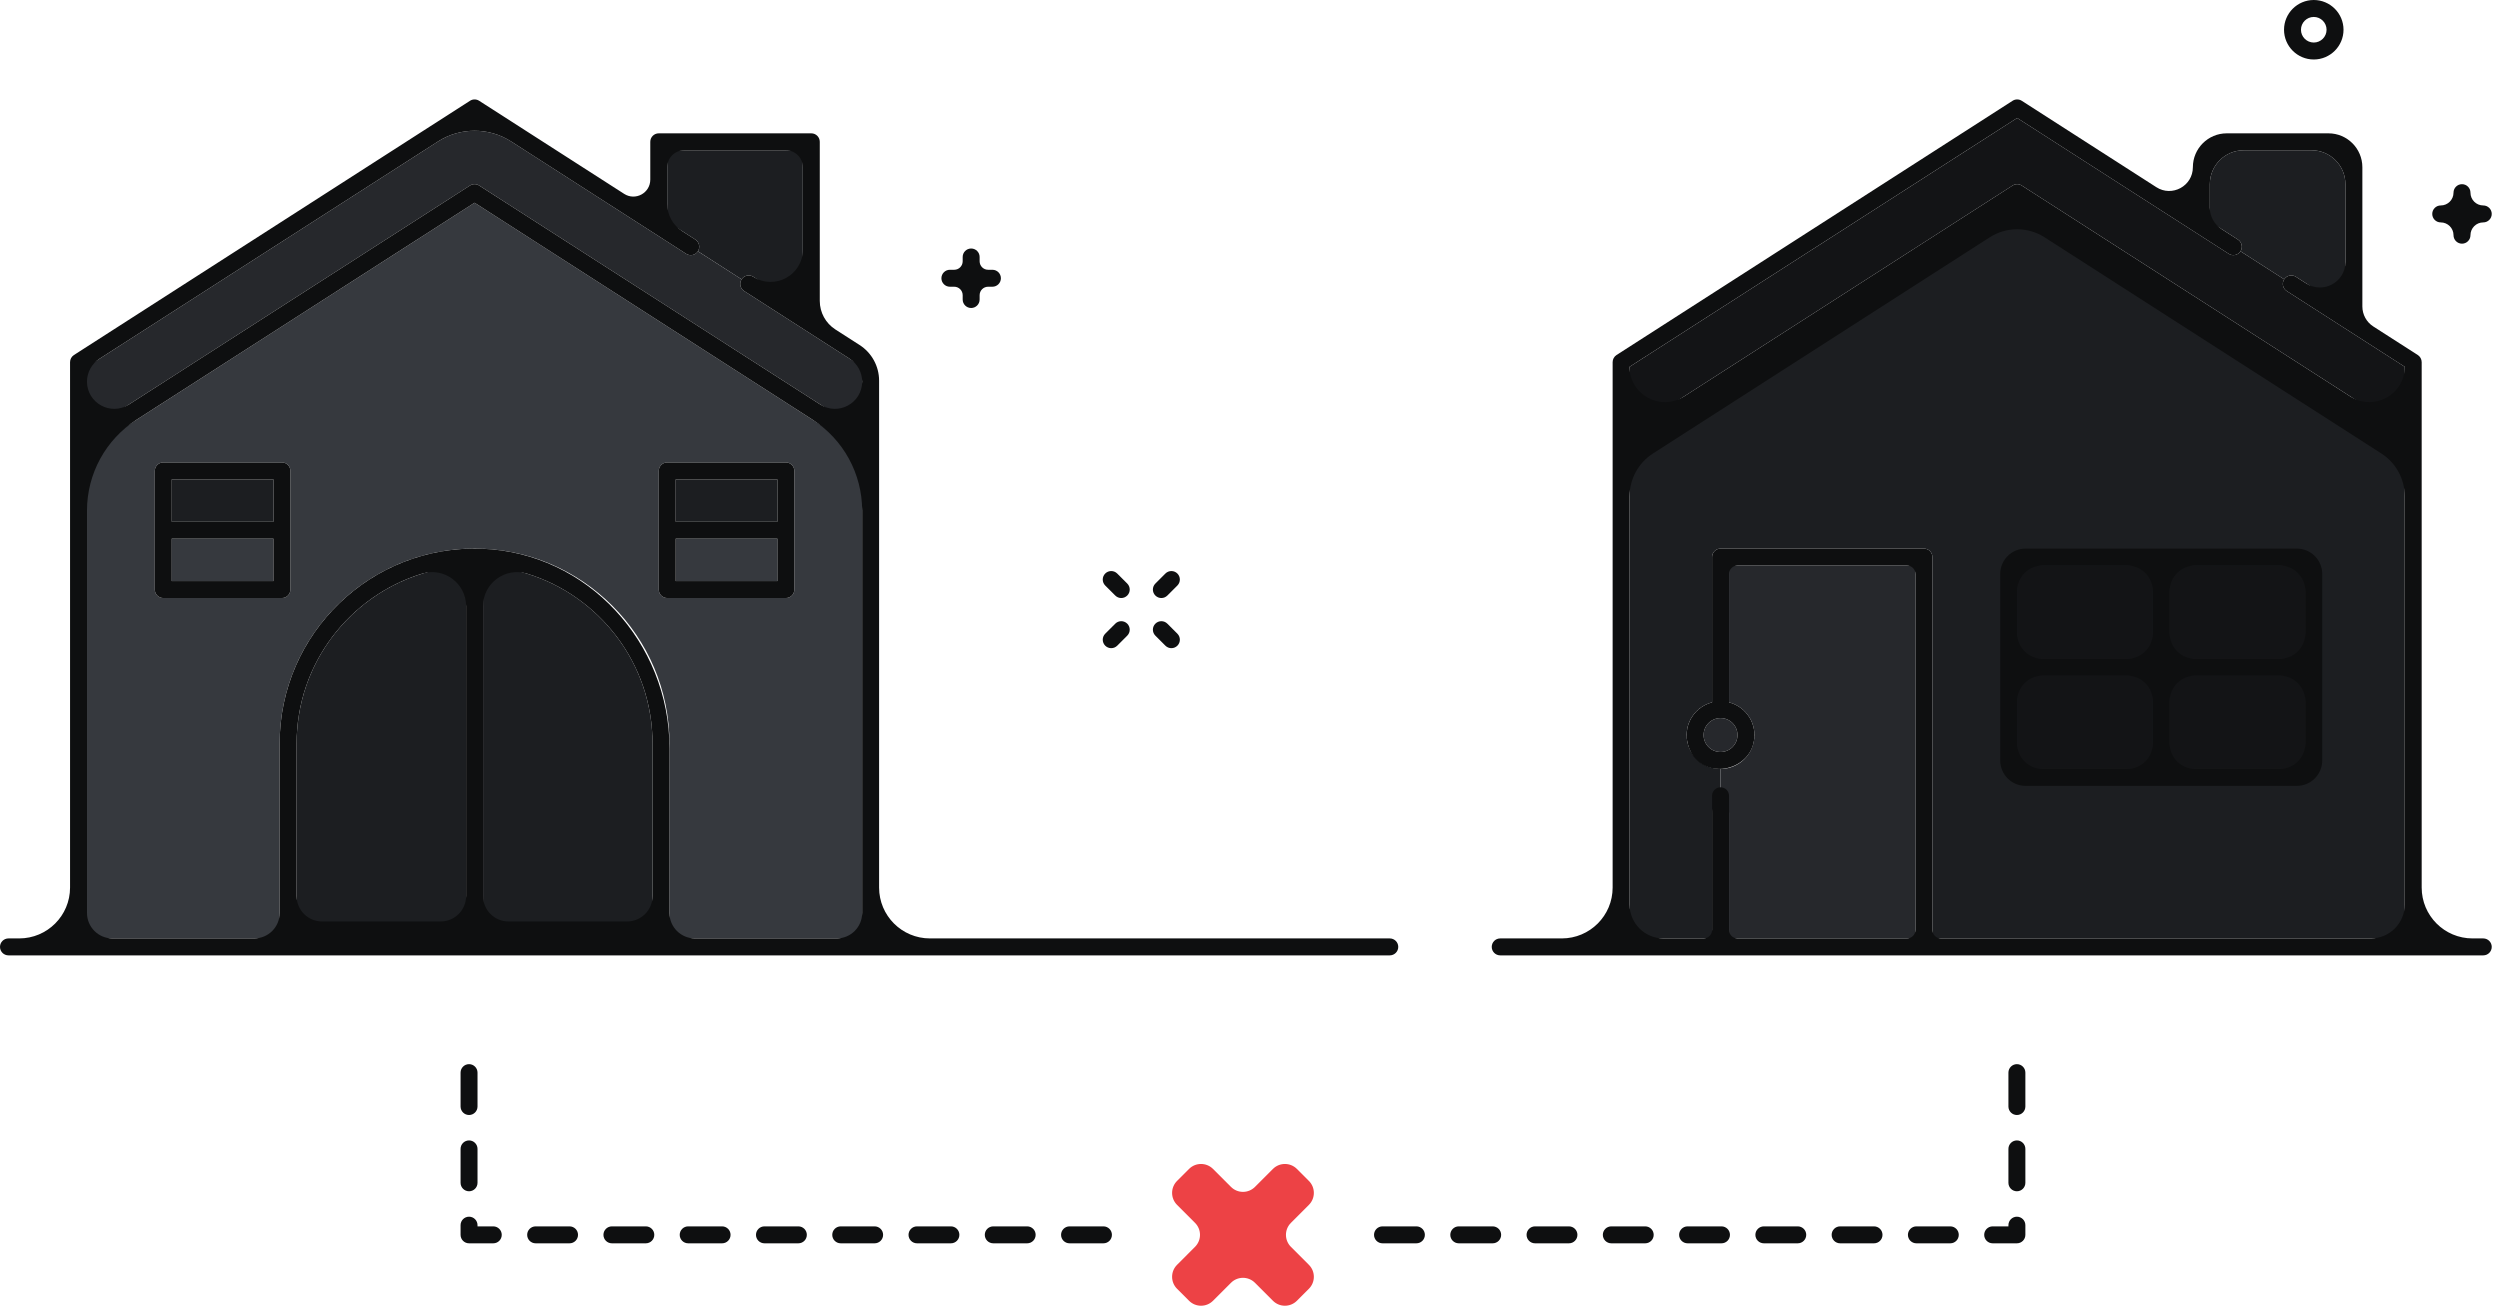 <svg width="236" height="124" viewBox="0 0 236 124" fill="none" xmlns="http://www.w3.org/2000/svg">
<path fill-rule="evenodd" clip-rule="evenodd" d="M148.108 115.769C148.55 115.769 148.908 116.128 148.908 116.569C148.908 117.011 148.55 117.369 148.108 117.369H144.908C144.467 117.369 144.108 117.011 144.108 116.569C144.108 116.128 144.467 115.769 144.908 115.769H148.108ZM155.308 115.769H152.108C151.667 115.769 151.308 116.128 151.308 116.569C151.308 117.011 151.667 117.369 152.108 117.369H155.308C155.75 117.369 156.108 117.011 156.108 116.569C156.108 116.128 155.75 115.769 155.308 115.769ZM140.908 115.769H137.708C137.267 115.769 136.908 116.128 136.908 116.569C136.908 117.011 137.267 117.369 137.708 117.369H140.908C141.35 117.369 141.708 117.011 141.708 116.569C141.708 116.128 141.35 115.769 140.908 115.769ZM133.708 115.769H130.508C130.067 115.769 129.708 116.128 129.708 116.569C129.708 117.011 130.067 117.369 130.508 117.369H133.708C134.15 117.369 134.508 117.011 134.508 116.569C134.508 116.128 134.15 115.769 133.708 115.769ZM190.395 100.456C189.954 100.456 189.595 100.815 189.595 101.256V104.456C189.595 104.898 189.954 105.256 190.395 105.256C190.837 105.256 191.195 104.898 191.195 104.456V101.256C191.195 100.815 190.837 100.456 190.395 100.456ZM184.108 115.769H180.908C180.467 115.769 180.108 116.128 180.108 116.569C180.108 117.011 180.467 117.369 180.908 117.369H184.108C184.55 117.369 184.908 117.011 184.908 116.569C184.908 116.128 184.55 115.769 184.108 115.769ZM190.395 114.856C189.954 114.856 189.595 115.215 189.595 115.656V115.769H188.108C187.667 115.769 187.308 116.128 187.308 116.569C187.308 117.011 187.667 117.369 188.108 117.369H190.395C190.837 117.369 191.195 117.011 191.195 116.569V115.656C191.195 115.215 190.837 114.856 190.395 114.856V114.856ZM190.395 107.656C189.954 107.656 189.595 108.015 189.595 108.456V111.656C189.595 112.098 189.954 112.456 190.395 112.456C190.837 112.456 191.195 112.098 191.195 111.656V108.456C191.195 108.015 190.837 107.656 190.395 107.656ZM162.508 115.769H159.308C158.867 115.769 158.508 116.128 158.508 116.569C158.508 117.011 158.867 117.369 159.308 117.369H162.508C162.95 117.369 163.308 117.011 163.308 116.569C163.308 116.128 162.95 115.769 162.508 115.769ZM169.708 115.769H166.508C166.067 115.769 165.708 116.128 165.708 116.569C165.708 117.011 166.067 117.369 166.508 117.369H169.708C170.15 117.369 170.508 117.011 170.508 116.569C170.508 116.128 170.15 115.769 169.708 115.769ZM176.908 115.769H173.708C173.267 115.769 172.908 116.128 172.908 116.569C172.908 117.011 173.267 117.369 173.708 117.369H176.908C177.35 117.369 177.708 117.011 177.708 116.569C177.708 116.128 177.35 115.769 176.908 115.769Z" fill="#0E0F10"/>
<path fill-rule="evenodd" clip-rule="evenodd" d="M121.862 117.701C121.238 117.076 121.238 116.063 121.862 115.439L123.559 113.741C124.184 113.116 124.184 112.103 123.559 111.479L122.428 110.347C121.803 109.723 120.79 109.723 120.165 110.347L118.468 112.044C117.843 112.669 116.83 112.669 116.206 112.044L114.509 110.347C113.883 109.723 112.87 109.723 112.246 110.347L111.114 111.479C110.49 112.103 110.49 113.116 111.114 113.741L112.811 115.439C113.436 116.063 113.436 117.076 112.811 117.701L111.114 119.399C110.49 120.023 110.49 121.036 111.114 121.661L112.246 122.792C112.87 123.417 113.883 123.417 114.509 122.792L116.206 121.095C116.83 120.47 117.843 120.47 118.468 121.095L120.165 122.792C120.79 123.417 121.803 123.417 122.428 122.792L123.559 121.661C124.184 121.036 124.184 120.023 123.559 119.399L121.862 117.701Z" fill="#ED4245"/>
<path fill-rule="evenodd" clip-rule="evenodd" d="M86.565 115.769H89.765C90.207 115.769 90.565 116.128 90.565 116.569C90.565 117.011 90.207 117.369 89.765 117.369H86.565C86.123 117.369 85.765 117.011 85.765 116.569C85.765 116.128 86.123 115.769 86.565 115.769ZM79.365 115.769H82.565C83.007 115.769 83.365 116.128 83.365 116.569C83.365 117.011 83.007 117.369 82.565 117.369H79.365C78.923 117.369 78.565 117.011 78.565 116.569C78.565 116.128 78.923 115.769 79.365 115.769ZM93.765 115.769H96.965C97.407 115.769 97.765 116.128 97.765 116.569C97.765 117.011 97.407 117.369 96.965 117.369H93.765C93.323 117.369 92.965 117.011 92.965 116.569C92.965 116.128 93.323 115.769 93.765 115.769ZM100.965 115.769H104.165C104.607 115.769 104.965 116.128 104.965 116.569C104.965 117.011 104.607 117.369 104.165 117.369H100.965C100.523 117.369 100.165 117.011 100.165 116.569C100.165 116.128 100.523 115.769 100.965 115.769ZM44.278 100.456C44.719 100.456 45.078 100.815 45.078 101.256V104.456C45.078 104.898 44.719 105.256 44.278 105.256C43.836 105.256 43.478 104.898 43.478 104.456V101.256C43.478 100.815 43.836 100.456 44.278 100.456ZM50.565 115.769H53.765C54.207 115.769 54.565 116.128 54.565 116.569C54.565 117.011 54.207 117.369 53.765 117.369H50.565C50.123 117.369 49.765 117.011 49.765 116.569C49.765 116.128 50.123 115.769 50.565 115.769ZM44.278 114.856C44.719 114.856 45.078 115.215 45.078 115.656V115.769H46.565C47.007 115.769 47.365 116.128 47.365 116.569C47.365 117.011 47.007 117.369 46.565 117.369H44.278C43.836 117.369 43.478 117.011 43.478 116.569V115.656C43.478 115.215 43.836 114.856 44.278 114.856V114.856ZM44.278 107.656C44.719 107.656 45.078 108.015 45.078 108.456V111.656C45.078 112.098 44.719 112.456 44.278 112.456C43.836 112.456 43.478 112.098 43.478 111.656V108.456C43.478 108.015 43.836 107.656 44.278 107.656ZM72.165 115.769H75.365C75.807 115.769 76.165 116.128 76.165 116.569C76.165 117.011 75.807 117.369 75.365 117.369H72.165C71.723 117.369 71.365 117.011 71.365 116.569C71.365 116.128 71.723 115.769 72.165 115.769ZM64.965 115.769H68.165C68.607 115.769 68.965 116.128 68.965 116.569C68.965 117.011 68.607 117.369 68.165 117.369H64.965C64.523 117.369 64.165 117.011 64.165 116.569C64.165 116.128 64.523 115.769 64.965 115.769ZM57.765 115.769H60.965C61.407 115.769 61.765 116.128 61.765 116.569C61.765 117.011 61.407 117.369 60.965 117.369H57.765C57.323 117.369 56.965 117.011 56.965 116.569C56.965 116.128 57.323 115.769 57.765 115.769Z" fill="#0E0F10"/>
<path fill-rule="evenodd" clip-rule="evenodd" d="M216.732 26.128L221.407 29.128V17.387C221.407 15.62 219.974 14.187 218.207 14.187H211.807C210.039 14.187 208.607 15.62 208.607 17.387V20.912L211.261 22.615C211.632 22.854 211.74 23.348 211.502 23.72L215.627 26.368C215.866 25.996 216.361 25.889 216.732 26.128" fill="#1C1E21"/>
<path fill-rule="evenodd" clip-rule="evenodd" d="M190.42 11.138L153.834 34.624V40.723L189.988 17.514C190.251 17.344 190.589 17.344 190.852 17.514L227.007 40.723V34.624L215.868 27.474C215.496 27.235 215.388 26.74 215.627 26.369L211.502 23.72C211.263 24.092 210.768 24.2 210.397 23.961L190.42 11.138Z" fill="#131416"/>
<path fill-rule="evenodd" clip-rule="evenodd" d="M161.62 76.72C161.62 76.278 161.979 75.92 162.42 75.92V72.587C160.655 72.587 159.22 71.151 159.22 69.386C159.22 67.901 160.244 66.659 161.62 66.301V52.587C161.62 52.145 161.979 51.786 162.42 51.786H181.62C182.062 51.786 182.42 52.145 182.42 52.587V88.587H227.007V80.587V42.624L190.42 19.138L153.834 42.624V80.587V88.587H161.62V76.72Z" fill="#1C1E21"/>
<path fill-rule="evenodd" clip-rule="evenodd" d="M204.82 72.587H217.62V63.787H204.82V72.587Z" fill="#131416"/>
<path fill-rule="evenodd" clip-rule="evenodd" d="M190.42 72.587H203.22V63.787H190.42V72.587Z" fill="#131416"/>
<path fill-rule="evenodd" clip-rule="evenodd" d="M204.82 62.187H217.62V53.387H204.82V62.187Z" fill="#131416"/>
<path fill-rule="evenodd" clip-rule="evenodd" d="M190.42 62.187H203.22V53.387H190.42V62.187Z" fill="#131416"/>
<path fill-rule="evenodd" clip-rule="evenodd" d="M162.42 75.92C162.862 75.92 163.22 76.278 163.22 76.72V88.587H180.82V53.386H163.22V66.301C164.596 66.659 165.62 67.901 165.62 69.386C165.62 71.151 164.185 72.587 162.42 72.587V75.92Z" fill="#26282C"/>
<path fill-rule="evenodd" clip-rule="evenodd" d="M164.02 69.387C164.02 68.504 163.303 67.787 162.42 67.787C161.538 67.787 160.82 68.504 160.82 69.387C160.82 70.269 161.538 70.987 162.42 70.987C163.303 70.987 164.02 70.269 164.02 69.387Z" fill="#26282C"/>
<path fill-rule="evenodd" clip-rule="evenodd" d="M71.112 26.128L75.786 29.128V14.187H62.986V20.912L65.641 22.615C66.012 22.854 66.12 23.348 65.882 23.72L70.007 26.368C70.246 25.996 70.741 25.889 71.112 26.128Z" fill="#1C1E21"/>
<path fill-rule="evenodd" clip-rule="evenodd" d="M41.343 13.357L8.213 34.623V40.724L44.368 17.514C44.631 17.344 44.968 17.344 45.232 17.514L81.387 40.724V34.623L70.248 27.474C69.876 27.235 69.768 26.74 70.007 26.368L65.881 23.72C65.643 24.091 65.148 24.2 64.776 23.961L48.257 13.357C46.151 12.005 43.449 12.005 41.343 13.357" fill="#26282C"/>
<path fill-rule="evenodd" clip-rule="evenodd" d="M14.613 44.454C14.613 44.012 14.972 43.654 15.413 43.654H26.613C27.055 43.654 27.413 44.012 27.413 44.454V55.654C27.413 56.095 27.055 56.454 26.613 56.454H15.413C14.972 56.454 14.613 56.095 14.613 55.654V44.454ZM62.987 56.454C62.545 56.454 62.187 56.095 62.187 55.654V44.454C62.187 44.012 62.545 43.654 62.987 43.654H74.187C74.628 43.654 74.987 44.012 74.987 44.454V55.654C74.987 56.095 74.628 56.454 74.187 56.454H62.987ZM26.399 70.187C26.399 60.041 34.654 51.787 44.8 51.787C54.946 51.787 63.2 60.041 63.2 70.187V88.587H81.387V80.587V42.624L44.8 19.138L8.213 42.624V80.587V88.587H26.399V70.187Z" fill="#36393E"/>
<path fill-rule="evenodd" clip-rule="evenodd" d="M61.6 70.187C61.6 61.193 54.491 53.849 45.6 53.428V88.587H61.6V70.187ZM44 53.428C35.109 53.849 28 61.194 28 70.187V88.587H44V53.428Z" fill="#1C1E21"/>
<path fill-rule="evenodd" clip-rule="evenodd" d="M16.213 54.854H25.813V50.854H16.213V54.854Z" fill="#36393E"/>
<path fill-rule="evenodd" clip-rule="evenodd" d="M16.213 49.254H25.813V45.254H16.213V49.254Z" fill="#1C1E21"/>
<path fill-rule="evenodd" clip-rule="evenodd" d="M63.786 54.854H73.386V50.854H63.786V54.854Z" fill="#36393E"/>
<path fill-rule="evenodd" clip-rule="evenodd" d="M63.786 49.254H73.386V45.254H63.786V49.254Z" fill="#1C1E21"/>
<path fill-rule="evenodd" clip-rule="evenodd" d="M89.669 27.067H90.077C90.519 27.067 90.877 27.425 90.877 27.867V28.275C90.877 28.717 91.236 29.075 91.677 29.075C92.119 29.075 92.477 28.717 92.477 28.275V27.867C92.477 27.425 92.836 27.067 93.277 27.067H93.685C94.127 27.067 94.485 26.709 94.485 26.267C94.485 25.825 94.127 25.467 93.685 25.467H93.277C92.836 25.467 92.477 25.109 92.477 24.667V24.259C92.477 23.817 92.119 23.459 91.677 23.459C91.236 23.459 90.877 23.817 90.877 24.259V24.667C90.877 25.109 90.519 25.467 90.077 25.467H89.669C89.228 25.467 88.869 25.825 88.869 26.267C88.869 26.709 89.228 27.067 89.669 27.067ZM230.404 20.995C231.071 20.995 231.612 21.536 231.612 22.203C231.612 22.645 231.971 23.003 232.412 23.003C232.854 23.003 233.212 22.645 233.212 22.203C233.212 21.536 233.753 20.995 234.42 20.995C234.862 20.995 235.22 20.637 235.22 20.195C235.22 19.753 234.862 19.395 234.42 19.395C233.753 19.395 233.212 18.854 233.212 18.187C233.212 17.745 232.854 17.387 232.412 17.387C231.971 17.387 231.612 17.745 231.612 18.187C231.612 18.854 231.071 19.395 230.404 19.395C229.963 19.395 229.604 19.753 229.604 20.195C229.604 20.637 229.963 20.995 230.404 20.995ZM109.633 56.454C109.837 56.454 110.042 56.375 110.198 56.219L111.145 55.273C111.457 54.96 111.457 54.454 111.145 54.142C110.833 53.829 110.326 53.829 110.013 54.142L109.067 55.088C108.754 55.401 108.754 55.907 109.067 56.219C109.223 56.375 109.428 56.454 109.633 56.454ZM104.899 61.187C105.104 61.187 105.309 61.108 105.465 60.953L106.412 60.006C106.724 59.694 106.724 59.187 106.412 58.875C106.099 58.562 105.593 58.562 105.281 58.875L104.334 59.821C104.021 60.133 104.021 60.64 104.334 60.953C104.49 61.108 104.695 61.187 104.899 61.187ZM110.014 60.953C110.17 61.108 110.374 61.187 110.579 61.187C110.784 61.187 110.989 61.108 111.145 60.953C111.458 60.64 111.458 60.134 111.145 59.821L110.198 58.875C109.886 58.562 109.38 58.562 109.067 58.875C108.754 59.187 108.754 59.693 109.067 60.006L110.014 60.953ZM105.281 56.219C105.437 56.375 105.641 56.454 105.846 56.454C106.051 56.454 106.256 56.375 106.412 56.219C106.725 55.907 106.725 55.4 106.412 55.088L105.465 54.142C105.153 53.829 104.645 53.829 104.333 54.142C104.021 54.454 104.021 54.961 104.333 55.273L105.281 56.219ZM218.42 1.6C219.087 1.6 219.628 2.141 219.628 2.808C219.628 3.473 219.087 4.016 218.42 4.016C217.754 4.016 217.212 3.473 217.212 2.808C217.212 2.141 217.754 1.6 218.42 1.6V1.6ZM218.42 5.616C219.968 5.616 221.228 4.356 221.228 2.808C221.228 1.26 219.968 -0 218.42 -0C216.871 -0 215.612 1.26 215.612 2.808C215.612 4.356 216.871 5.616 218.42 5.616ZM192.82 63.787H200.82C202.146 63.787 203.22 64.861 203.22 66.187V70.187C203.22 71.513 202.146 72.587 200.82 72.587H192.82C191.495 72.587 190.42 71.513 190.42 70.187V66.187C190.42 64.861 191.495 63.787 192.82 63.787V63.787ZM192.82 53.387H200.82C202.146 53.387 203.22 54.461 203.22 55.787V59.787C203.22 61.112 202.146 62.187 200.82 62.187H192.82C191.495 62.187 190.42 61.112 190.42 59.787V55.787C190.42 54.461 191.495 53.387 192.82 53.387ZM207.22 63.787H215.22C216.546 63.787 217.62 64.861 217.62 66.187V70.187C217.62 71.513 216.546 72.587 215.22 72.587H207.22C205.895 72.587 204.82 71.513 204.82 70.187V66.187C204.82 64.861 205.895 63.787 207.22 63.787ZM207.22 53.387H215.22C216.546 53.387 217.62 54.461 217.62 55.787V59.787C217.62 61.112 216.546 62.187 215.22 62.187H207.22C205.895 62.187 204.82 61.112 204.82 59.787V55.787C204.82 54.461 205.895 53.387 207.22 53.387ZM188.82 54.187V71.787C188.82 73.112 189.895 74.187 191.22 74.187H216.82C218.146 74.187 219.22 73.112 219.22 71.787V54.187C219.22 52.861 218.146 51.787 216.82 51.787H191.22C189.895 51.787 188.82 52.861 188.82 54.187" fill="#0E0F10"/>
<path fill-rule="evenodd" clip-rule="evenodd" d="M227.007 34.624C227.007 37.259 224.092 38.852 221.874 37.428L190.852 17.514C190.589 17.344 190.252 17.344 189.988 17.514L158.966 37.428C156.748 38.852 153.833 37.259 153.833 34.624L190.42 11.138L210.396 23.961C210.768 24.2 211.263 24.092 211.502 23.72C211.74 23.349 211.632 22.854 211.26 22.615L209.71 21.62C209.023 21.178 208.607 20.418 208.607 19.6V17.387C208.607 15.62 210.04 14.187 211.807 14.187H218.207C219.974 14.187 221.407 15.62 221.407 17.387V24.736C221.407 26.634 219.308 27.781 217.71 26.756L216.732 26.127C216.361 25.889 215.866 25.997 215.627 26.369C215.388 26.741 215.496 27.235 215.868 27.474L227.007 34.624ZM164.02 69.387C164.02 70.269 163.303 70.987 162.42 70.987C161.538 70.987 160.82 70.269 160.82 69.387C160.82 68.505 161.538 67.787 162.42 67.787C163.303 67.787 164.02 68.505 164.02 69.387ZM227.007 80.587V85.387C227.007 87.154 225.574 88.587 223.807 88.587H183.22C182.778 88.587 182.42 88.229 182.42 87.787V52.587C182.42 52.145 182.062 51.787 181.62 51.787H162.42C161.978 51.787 161.62 52.145 161.62 52.587V66.301C159.747 66.788 158.527 68.913 159.652 71.063C160.156 72.025 161.198 72.587 162.284 72.587C163.764 72.587 165.155 71.648 165.516 70.212C165.978 68.377 164.844 66.723 163.22 66.301V54.187C163.22 53.745 163.578 53.387 164.02 53.387H180.02C180.462 53.387 180.82 53.745 180.82 54.187V87.787C180.82 88.229 180.462 88.587 180.02 88.587H164.02C163.578 88.587 163.22 88.229 163.22 87.787V75.119C163.22 74.677 162.862 74.319 162.42 74.319C161.978 74.319 161.62 74.677 161.62 75.119V87.787C161.62 88.229 161.262 88.587 160.82 88.587H157.033C155.266 88.587 153.833 87.154 153.833 85.387V80.587V46.848C153.833 45.214 154.665 43.691 156.04 42.809L187.827 22.404C189.407 21.39 191.433 21.39 193.013 22.404L224.8 42.809C226.175 43.691 227.007 45.214 227.007 46.848V80.587ZM234.42 88.587H233.407C230.756 88.587 228.607 86.438 228.607 83.787V81.387V42.187V34.188C228.607 33.915 228.468 33.661 228.239 33.514L224.036 30.816C223.395 30.405 223.007 29.694 223.007 28.932V15.787C223.007 14.02 221.574 12.587 219.807 12.587H210.207C208.44 12.587 207.007 14.02 207.007 15.787C207.007 17.558 205.048 18.627 203.559 17.671L190.852 9.514C190.589 9.344 190.252 9.344 189.988 9.514L152.601 33.514C152.372 33.661 152.233 33.914 152.233 34.187V42.187V81.387V83.787C152.233 86.438 150.084 88.587 147.433 88.587H141.62C141.178 88.587 140.82 88.945 140.82 89.387C140.82 89.829 141.178 90.187 141.62 90.187H234.42C234.862 90.187 235.22 89.829 235.22 89.387C235.22 88.945 234.862 88.587 234.42 88.587V88.587ZM16.213 49.254H25.813V45.254H16.213V49.254ZM16.213 54.853H25.813V50.853H16.213V54.853ZM26.613 43.654H15.413C14.971 43.654 14.613 44.012 14.613 44.454V55.654C14.613 56.095 14.971 56.454 15.413 56.454H26.613C27.055 56.454 27.413 56.095 27.413 55.654V44.454C27.413 44.012 27.055 43.654 26.613 43.654ZM63.786 54.853H73.386V50.853H63.786V54.853ZM63.786 49.254H73.386V45.254H63.786V49.254ZM62.986 56.454H74.186C74.628 56.454 74.986 56.095 74.986 55.654V44.454C74.986 44.012 74.628 43.654 74.186 43.654H62.986C62.545 43.654 62.186 44.012 62.186 44.454V55.654C62.186 56.095 62.545 56.454 62.986 56.454V56.454Z" fill="#0E0F10"/>
<path fill-rule="evenodd" clip-rule="evenodd" d="M81.387 36.026C81.387 38.056 79.142 39.282 77.435 38.186L45.232 17.514C44.969 17.344 44.631 17.344 44.368 17.514L12.166 38.186C10.458 39.282 8.213 38.056 8.213 36.026C8.213 35.153 8.658 34.339 9.393 33.866L41.343 13.358C43.449 12.005 46.151 12.005 48.257 13.358L64.776 23.961C65.147 24.2 65.643 24.092 65.882 23.721V23.72C66.12 23.349 66.012 22.854 65.64 22.615L64.383 21.807C63.513 21.249 62.987 20.286 62.987 19.254V15.787C62.987 14.903 63.703 14.187 64.587 14.187H74.187C75.071 14.187 75.787 14.903 75.787 15.787V23.574C75.787 25.974 73.132 27.425 71.112 26.127C70.74 25.889 70.246 25.996 70.007 26.369C69.768 26.741 69.876 27.235 70.248 27.474L80.207 33.866C80.942 34.339 81.387 35.153 81.387 36.026ZM81.387 80.587V86.187C81.387 87.513 80.312 88.587 78.987 88.587H65.6C64.275 88.587 63.2 87.513 63.2 86.187V70.639C63.2 60.675 55.467 52.177 45.51 51.801C35.043 51.405 26.4 59.806 26.4 70.187V86.187C26.4 87.513 25.326 88.587 24 88.587H10.613C9.287 88.587 8.213 87.513 8.213 86.187V80.587V48.196C8.213 44.724 9.98 41.49 12.903 39.614L44.8 19.138L76.698 39.614C79.62 41.49 81.387 44.724 81.387 48.196V80.587ZM59.2 86.986H48C46.675 86.986 45.6 85.911 45.6 84.585V57.215C45.6 55.063 47.685 53.517 49.741 54.15C56.6 56.262 61.6 62.644 61.6 70.187V84.585C61.6 85.911 60.526 86.986 59.2 86.986V86.986ZM41.6 86.986H30.4C29.075 86.986 28 85.911 28 84.585V70.187C28 62.644 33 56.262 39.859 54.15C41.915 53.517 44 55.063 44 57.215V84.585C44 85.911 42.926 86.986 41.6 86.986V86.986ZM131.195 88.587H87.787C85.136 88.587 82.987 86.438 82.987 83.787V81.387V42.187V35.936C82.987 34.574 82.294 33.306 81.147 32.57L78.858 31.1C77.941 30.511 77.387 29.497 77.387 28.407V13.387C77.387 12.945 77.029 12.587 76.587 12.587H62.187C61.745 12.587 61.387 12.945 61.387 13.387V16.956C61.387 18.222 59.987 18.986 58.923 18.302L45.232 9.514C44.969 9.344 44.631 9.344 44.368 9.514L6.981 33.514C6.752 33.661 6.613 33.914 6.613 34.187V42.187V81.387V83.787C6.613 86.438 4.464 88.587 1.813 88.587H0.8C0.358 88.587 0 88.945 0 89.387C0 89.829 0.358 90.187 0.8 90.187H131.195C131.637 90.187 131.995 89.829 131.995 89.387C131.995 88.945 131.637 88.587 131.195 88.587V88.587Z" fill="#0E0F10"/>
</svg>
